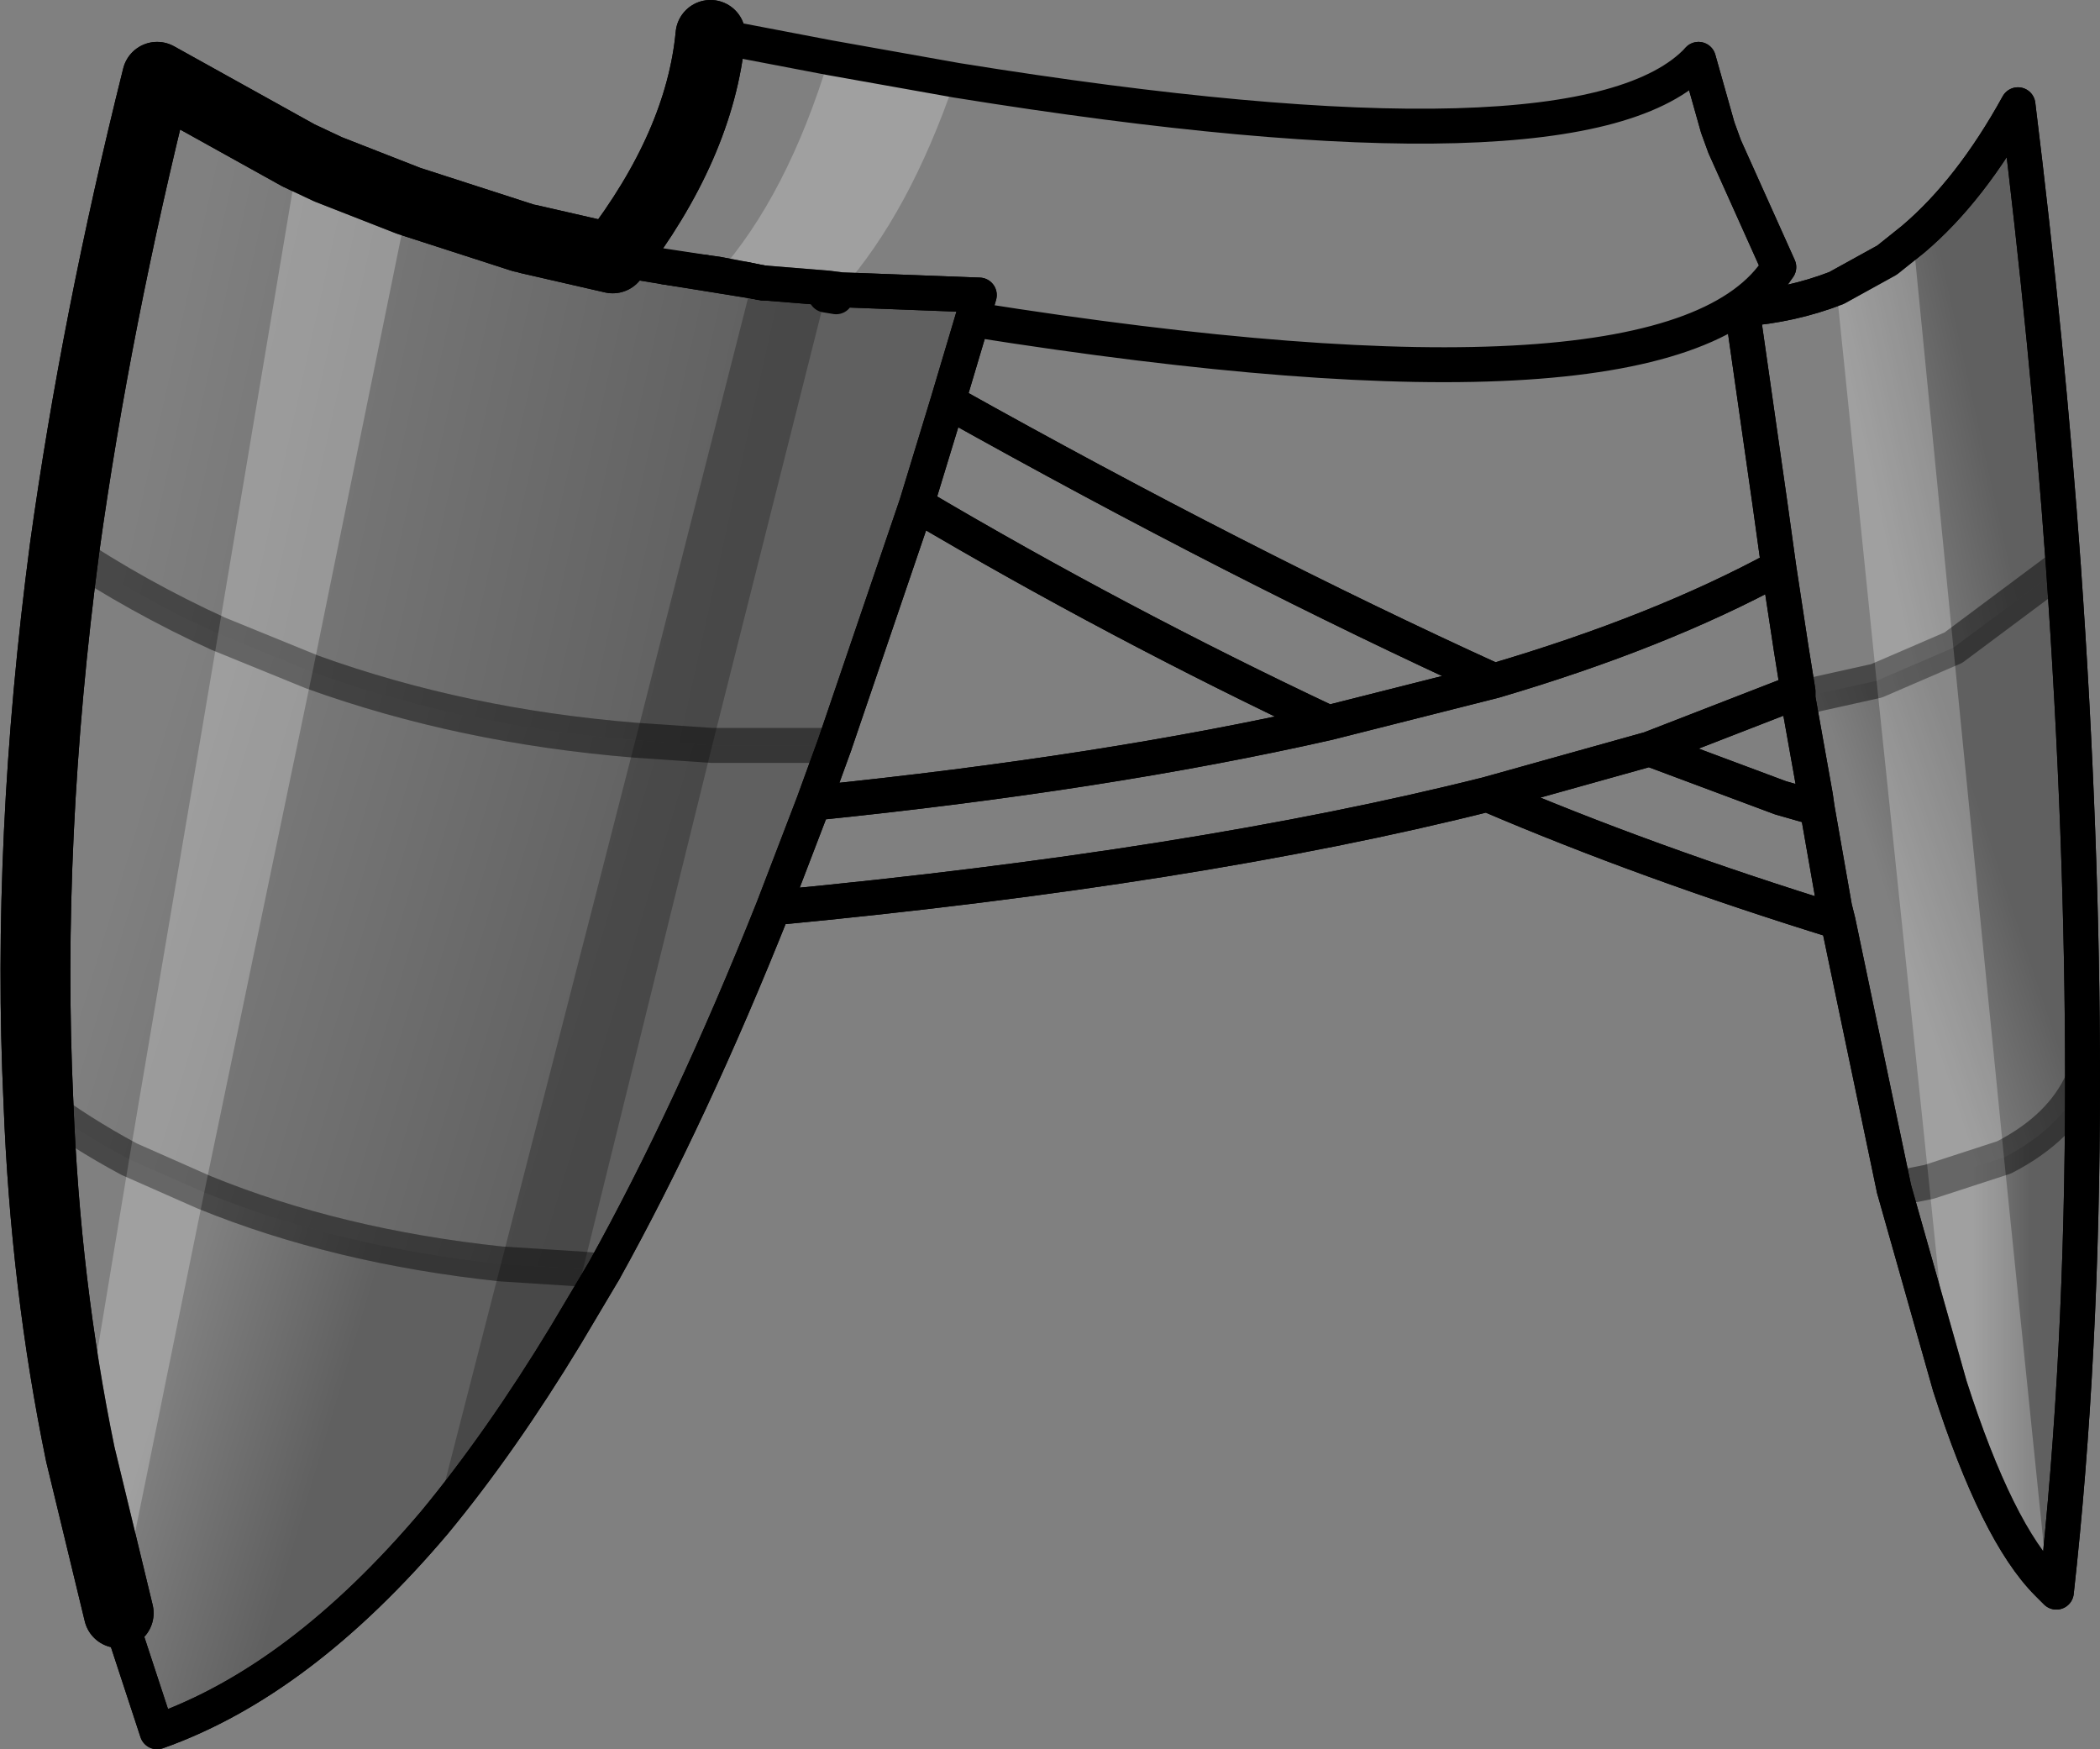 <?xml version="1.0" encoding="UTF-8" standalone="no"?>
<svg xmlns:xlink="http://www.w3.org/1999/xlink" height="50.1px" width="60.15px" xmlns="http://www.w3.org/2000/svg">
  <rect width="100%" height="100%" fill="#808080" stroke="none"/>
  <g transform="matrix(1.0, 0.0, 0.0, 1.0, -188.45, -204.7)">
    <path d="M210.3 212.8 L212.15 212.95 212.55 213.0 216.5 213.15 216.3 213.85 215.6 216.2 214.7 219.15 212.35 226.05 208.85 226.05 206.65 225.9 Q201.7 225.5 197.4 223.95 L194.7 222.85 Q192.4 221.8 190.3 220.4 191.2 213.9 192.95 206.9 L197.0 209.15 197.85 209.55 200.15 210.45 203.4 211.5 203.6 211.55 206.0 212.1 207.5 212.35 210.0 212.75 210.3 212.8" fill="url(#gradient0)" fill-rule="evenodd" stroke="none"/>
    <path d="M190.3 220.4 Q192.4 221.8 194.7 222.85 L197.4 223.95 Q201.7 225.5 206.65 225.9 L208.85 226.05 212.35 226.05 211.75 227.7 210.6 230.7 Q208.25 236.6 205.75 241.1 L205.15 241.05 202.8 240.9 Q198.1 240.4 194.3 238.85 L192.15 237.9 Q190.75 237.15 189.55 236.25 189.2 228.75 190.3 220.4" fill="url(#gradient1)" fill-rule="evenodd" stroke="none"/>
    <path d="M189.55 236.25 Q190.75 237.15 192.15 237.9 L194.3 238.85 Q198.1 240.4 202.8 240.9 L205.15 241.05 205.75 241.1 204.65 242.95 Q202.8 246.0 200.9 248.3 197.05 252.85 192.95 254.3 L191.85 250.95 191.85 250.9 190.75 246.35 Q189.75 241.5 189.55 236.25" fill="url(#gradient2)" fill-rule="evenodd" stroke="none"/>
    <path d="M239.95 224.7 L242.2 224.2 244.4 223.25 247.55 220.9 Q248.1 228.7 248.1 235.65 247.5 237.0 245.85 237.85 L243.7 238.55 242.7 238.75 241.1 231.1 241.0 230.7 240.5 227.85 240.45 227.5 239.95 224.7" fill="url(#gradient3)" fill-rule="evenodd" stroke="none"/>
    <path d="M242.7 238.75 L243.7 238.55 245.85 237.85 Q247.5 237.0 248.1 235.65 248.1 243.55 247.35 250.3 L247.1 250.05 Q245.65 248.6 244.3 244.4 L242.7 238.75" fill="url(#gradient4)" fill-rule="evenodd" stroke="none"/>
    <path d="M247.55 220.9 L244.4 223.25 242.2 224.2 239.95 224.7 239.95 224.5 239.75 223.25 239.4 220.95 239.15 219.15 238.35 213.55 Q239.75 213.45 241.05 212.95 L242.5 212.15 243.25 211.55 Q244.9 210.15 246.25 207.7 247.1 214.6 247.55 220.9" fill="url(#gradient5)" fill-rule="evenodd" stroke="none"/>
    <path d="M239.95 224.7 L240.45 227.5 240.5 227.85 241.0 230.7 241.1 231.1 242.7 238.75 244.3 244.4 Q245.65 248.6 247.1 250.05 L247.35 250.3 Q248.1 243.55 248.1 235.65 248.1 228.7 247.55 220.9 247.1 214.6 246.25 207.7 244.9 210.15 243.25 211.55 L242.5 212.15 241.05 212.95 Q239.75 213.45 238.35 213.55 L239.15 219.15 239.4 220.95 239.75 223.25 239.95 224.5 239.95 224.7 M239.4 212.35 L237.85 208.9 237.65 208.35 237.1 206.4 M210.3 212.8 L212.15 212.95 212.55 213.0 216.5 213.15 216.3 213.85 215.6 216.2 Q224.0 220.9 231.25 224.2 236.0 222.8 239.4 220.95 M203.6 211.55 L203.4 211.5 M212.35 226.05 L214.7 219.15 215.6 216.2 M191.85 250.9 L191.85 250.95 192.95 254.3 Q197.05 252.85 200.9 248.3 202.8 246.0 204.65 242.95 L205.75 241.1 Q208.25 236.6 210.6 230.7 L211.75 227.7 212.35 226.05 M239.95 224.5 L235.7 226.15 239.45 227.55 240.5 227.85 M231.25 224.2 L226.5 225.4 Q220.1 226.85 211.75 227.7 M235.7 226.15 L231.05 227.45 Q235.6 229.4 241.1 231.1 M226.5 225.4 Q220.45 222.55 214.7 219.15 M231.05 227.45 Q222.7 229.55 210.6 230.7" fill="none" stroke="#000000" stroke-linecap="round" stroke-linejoin="round" stroke-width="1.0"/>
    <path d="M207.5 212.35 L209.0 212.55 210.3 212.8" fill="none" stroke="#000000" stroke-linecap="round" stroke-linejoin="round" stroke-width="1.0"/>
    <path d="M206.0 212.1 L203.6 211.55 M203.4 211.5 L200.15 210.45 197.85 209.55 197.0 209.15 192.95 206.9 Q191.2 213.9 190.3 220.4 189.2 228.75 189.55 236.25 189.75 241.5 190.75 246.35 L191.85 250.9 M206.0 212.1 Q208.5 208.85 208.8 205.7" fill="none" stroke="#000000" stroke-linecap="round" stroke-linejoin="round" stroke-width="2.0"/>
    <path d="M247.55 220.9 L244.4 223.25 242.2 224.2 239.95 224.7 M242.7 238.75 L243.7 238.55 245.85 237.85 Q247.5 237.0 248.1 235.65 M190.3 220.4 Q192.4 221.8 194.7 222.85 L197.4 223.95 Q201.7 225.5 206.65 225.9 L208.85 226.05 212.35 226.05 M205.75 241.1 L205.15 241.05 202.8 240.9 Q198.1 240.4 194.3 238.85 L192.15 237.9 Q190.75 237.15 189.55 236.25" fill="none" stroke="#000000" stroke-linecap="round" stroke-linejoin="round" stroke-opacity="0.251" stroke-width="1.0"/>
    <path d="M210.3 212.8 L210.0 212.75 207.5 212.35 206.0 212.1" fill="none" stroke="#000000" stroke-linecap="round" stroke-linejoin="round" stroke-width="1.0"/>
    <path d="M243.25 211.55 L244.4 223.25 245.85 237.85 243.7 238.55 242.2 224.2 241.05 212.95 242.5 212.15 243.25 211.55 M247.1 250.05 Q245.65 248.6 244.3 244.4 L243.7 238.55 245.85 237.85 247.1 250.05 M191.85 250.9 L190.75 246.35 192.15 237.9 194.3 238.85 191.85 250.9 M197.0 209.15 L197.85 209.55 200.15 210.45 197.4 223.95 194.3 238.85 192.15 237.9 194.7 222.85 197.0 209.15 M203.4 211.5 L203.6 211.55 203.4 211.55 203.4 211.5 M212.2 206.35 L215.85 207.0 215.8 207.0 Q214.5 210.8 212.55 213.0 L212.4 213.2 212.1 213.15 212.15 212.95 210.3 212.8 209.8 212.7 209.0 212.55 Q211.0 210.3 212.2 206.35 M212.15 212.95 L212.55 213.0 212.15 212.95 M194.7 222.85 L197.4 223.95 194.7 222.85 M242.2 224.2 L244.4 223.25 242.2 224.2" fill="#ffffff" fill-opacity="0.251" fill-rule="evenodd" stroke="none"/>
    <path d="M204.65 242.95 Q202.8 246.0 200.9 248.3 L202.8 240.9 206.65 225.9 210.0 212.75 210.25 212.8 210.3 212.8 212.15 212.95 212.1 213.15 208.85 226.05 206.65 225.9 208.85 226.05 205.15 241.05 204.65 242.95 M202.8 240.9 L205.15 241.05 202.8 240.9" fill="#000000" fill-opacity="0.251" fill-rule="evenodd" stroke="none"/>
    <path d="M247.55 220.9 Q247.1 214.6 246.25 207.7 244.9 210.15 243.25 211.55 L242.5 212.15 241.05 212.95 Q239.75 213.45 238.35 213.55 L239.15 219.15 239.4 220.95 239.75 223.25 239.95 224.5 239.95 224.7 240.45 227.5 240.5 227.85 241.0 230.7 241.1 231.1 Q235.6 229.4 231.05 227.45 222.7 229.55 210.6 230.7 208.25 236.6 205.75 241.1 L204.65 242.95 Q202.8 246.0 200.9 248.3 197.05 252.85 192.95 254.3 L191.85 250.95 191.85 250.9 M247.55 220.9 Q248.1 228.7 248.1 235.65 248.1 243.55 247.35 250.3 L247.1 250.05 Q245.65 248.6 244.3 244.4 L242.7 238.75 241.1 231.1 M203.4 211.5 L203.6 211.55 203.4 211.55 M208.8 205.7 L212.2 206.35 215.85 207.0 Q233.85 209.9 237.1 206.4 L237.65 208.35 237.85 208.9 239.4 212.35 Q236.45 217.05 216.3 213.85 L215.6 216.2 Q224.0 220.9 231.25 224.2 236.0 222.8 239.4 220.95 M212.55 213.0 L216.5 213.15 216.3 213.85 M212.1 213.15 L212.4 213.2 M212.55 213.0 L212.15 212.95 210.3 212.8 210.25 212.8 210.0 212.75 206.0 212.1 M212.35 226.05 L214.7 219.15 215.6 216.2 M208.65 212.5 L206.35 212.15 M209.8 212.7 L210.25 212.8 M212.35 226.05 L211.75 227.7 Q220.1 226.85 226.5 225.4 220.45 222.55 214.7 219.15 M211.75 227.7 L210.6 230.7 M240.5 227.85 L239.45 227.55 235.7 226.15 231.05 227.45 M235.7 226.15 L239.95 224.5 M231.25 224.2 L226.5 225.4" fill="none" stroke="#000000" stroke-linecap="round" stroke-linejoin="round" stroke-width="1.0"/>
    <path d="M209.0 212.55 L209.8 212.7 210.3 212.8 M209.0 212.55 L208.65 212.5 M206.35 212.15 L206.0 212.1" fill="none" stroke="#000000" stroke-linecap="round" stroke-linejoin="round" stroke-width="1.0"/>
    <path d="M191.85 250.9 L190.75 246.35 Q189.75 241.5 189.55 236.25 189.2 228.75 190.3 220.4 191.2 213.9 192.95 206.9 L197.0 209.15 197.85 209.55 200.15 210.45 203.4 211.5 M203.6 211.55 L206.0 212.1 Q208.5 208.85 208.8 205.7" fill="none" stroke="#000000" stroke-linecap="round" stroke-linejoin="round" stroke-width="2.0"/>
    <path d="M244.4 223.25 L247.55 220.9 M245.85 237.85 Q247.5 237.0 248.1 235.65 M245.85 237.85 L243.7 238.55 242.7 238.75 M242.2 224.2 L239.95 224.7 M208.85 226.05 L212.35 226.05 M206.65 225.9 L208.85 226.05 M205.15 241.05 L205.75 241.1 M205.15 241.05 L202.8 240.9 Q198.1 240.4 194.3 238.85 L192.15 237.9 Q190.75 237.15 189.55 236.25 M206.65 225.9 Q201.7 225.5 197.4 223.95 L194.7 222.85 Q192.4 221.8 190.3 220.4 M244.4 223.25 L242.2 224.2" fill="none" stroke="#000000" stroke-linecap="round" stroke-linejoin="round" stroke-opacity="0.251" stroke-width="1.0"/>
  </g>
  <defs>
    <linearGradient gradientTransform="matrix(0.01, 0.003, -0.002, 0.009, 201.55, 217.1)" gradientUnits="userSpaceOnUse" id="gradient0" spreadMethod="pad" x1="-819.2" x2="819.2">
      <stop offset="0.0" stop-color="#000000" stop-opacity="0.0"/>
      <stop offset="1.0" stop-color="#000000" stop-opacity="0.251"/>
    </linearGradient>
    <linearGradient gradientTransform="matrix(0.009, 0.002, -0.003, 0.01, 199.2, 231.45)" gradientUnits="userSpaceOnUse" id="gradient1" spreadMethod="pad" x1="-819.2" x2="819.2">
      <stop offset="0.0" stop-color="#000000" stop-opacity="0.0"/>
      <stop offset="1.0" stop-color="#000000" stop-opacity="0.251"/>
    </linearGradient>
    <linearGradient gradientTransform="matrix(0.003, 7.0E-4, -0.003, 0.01, 195.15, 246.25)" gradientUnits="userSpaceOnUse" id="gradient2" spreadMethod="pad" x1="-819.2" x2="819.2">
      <stop offset="0.0" stop-color="#000000" stop-opacity="0.0"/>
      <stop offset="1.0" stop-color="#000000" stop-opacity="0.251"/>
    </linearGradient>
    <linearGradient gradientTransform="matrix(0.002, -5.0E-4, 0.003, 0.009, 244.2, 230.15)" gradientUnits="userSpaceOnUse" id="gradient3" spreadMethod="pad" x1="-819.2" x2="819.2">
      <stop offset="0.0" stop-color="#000000" stop-opacity="0.0"/>
      <stop offset="1.0" stop-color="#000000" stop-opacity="0.251"/>
    </linearGradient>
    <linearGradient gradientTransform="matrix(0.001, 0.0, 0.0, 0.009, 245.8, 242.95)" gradientUnits="userSpaceOnUse" id="gradient4" spreadMethod="pad" x1="-819.2" x2="819.2">
      <stop offset="0.0" stop-color="#000000" stop-opacity="0.0"/>
      <stop offset="1.0" stop-color="#000000" stop-opacity="0.251"/>
    </linearGradient>
    <linearGradient gradientTransform="matrix(0.002, -5.0E-4, 0.002, 0.009, 243.3, 216.15)" gradientUnits="userSpaceOnUse" id="gradient5" spreadMethod="pad" x1="-819.2" x2="819.2">
      <stop offset="0.0" stop-color="#000000" stop-opacity="0.0"/>
      <stop offset="1.0" stop-color="#000000" stop-opacity="0.251"/>
    </linearGradient>
  </defs>
</svg>
